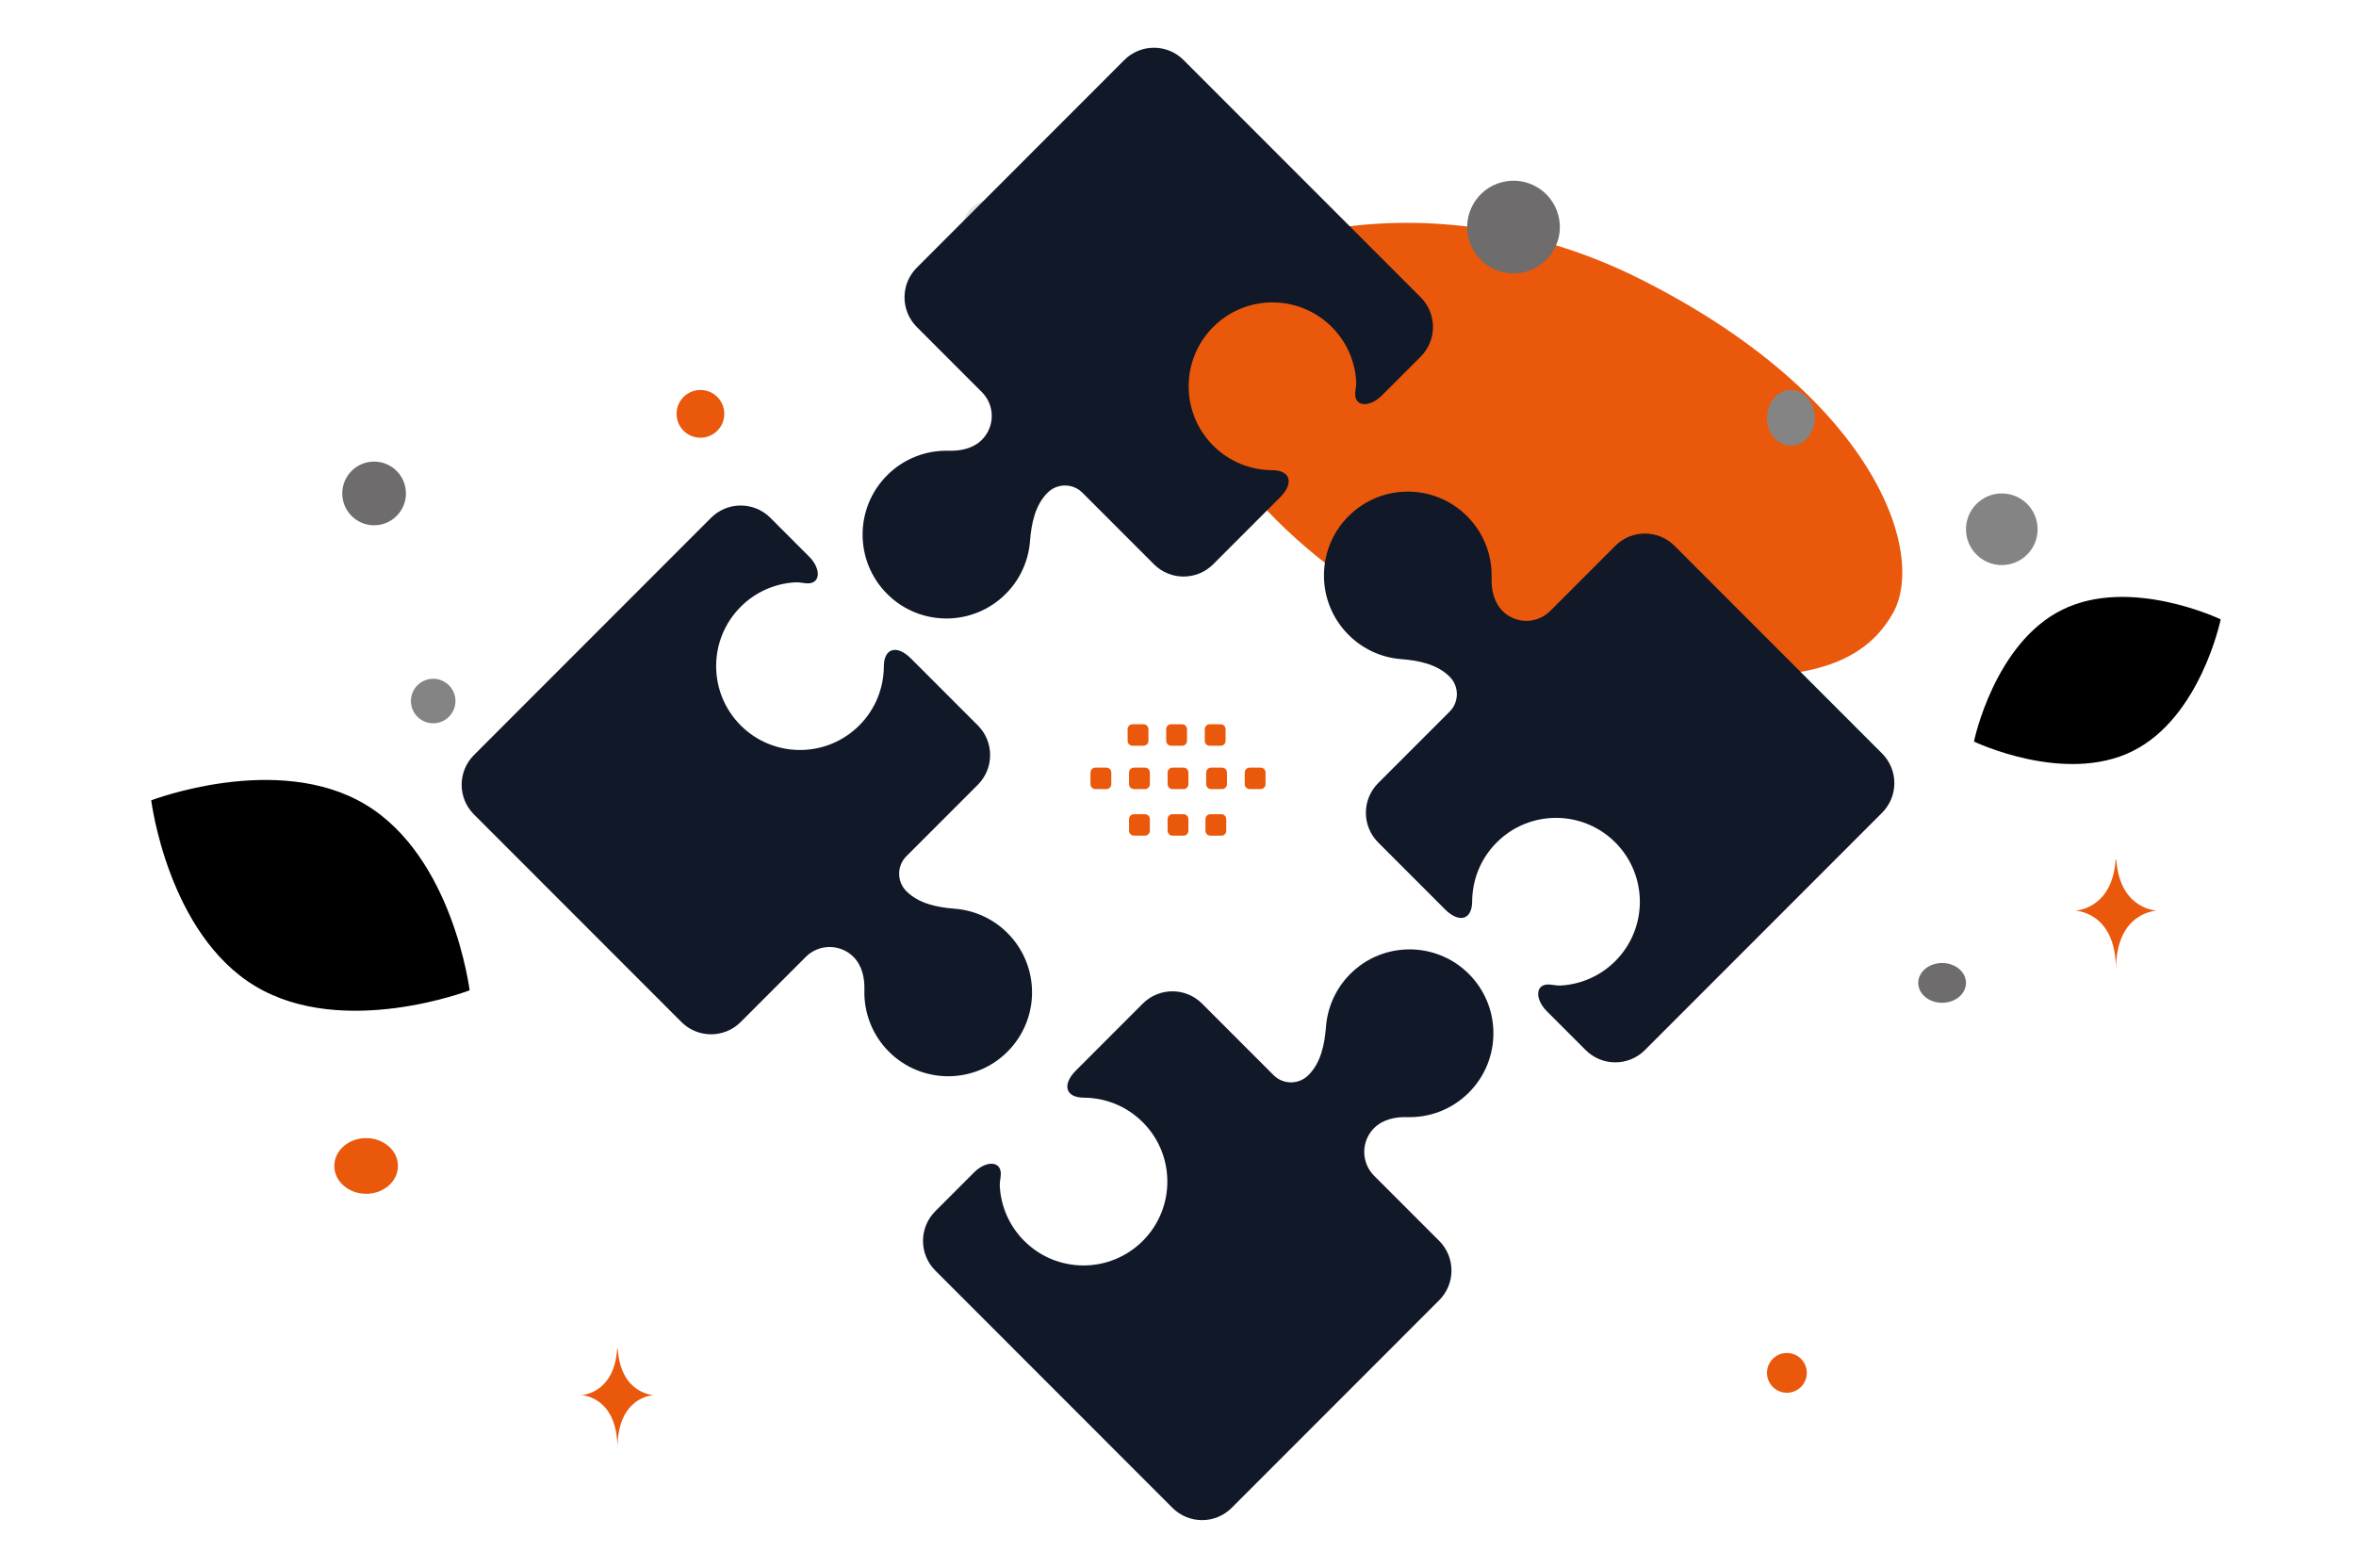 <svg width="296" height="197" viewBox="0 0 296 197" fill="none" xmlns="http://www.w3.org/2000/svg">
<path d="M237.82 77.048C233.437 84.842 223.838 85.913 208.459 84.432C196.893 83.316 186.346 82.453 174.779 76.169C166.683 71.775 160.274 65.829 155.597 60.054C150.528 53.797 143.454 46.657 146.922 39.564C151.688 29.82 179.25 21.613 206.014 35.034C235.415 49.781 242.108 69.431 237.82 77.048Z" fill="#EA580C"/>
<path d="M267.917 94.386C259.359 98.625 248 93.174 248 93.174C248 93.174 250.524 80.85 259.087 76.616C267.645 72.376 279 77.822 279 77.822C279 77.822 276.475 90.145 267.917 94.386Z" fill="black"/>
<path d="M32.114 123.935C43.157 130.528 59 124.433 59 124.433C59 124.433 56.928 107.653 45.879 101.067C34.836 94.475 19 100.561 19 100.561C19 100.561 21.072 117.342 32.114 123.935Z" fill="black"/>
<path d="M251.5 62C249.015 62 247 64.015 247 66.5C247 68.985 249.015 71 251.5 71C253.985 71 256 68.985 256 66.5C256 64.015 253.985 62 251.5 62Z" fill="#858484"/>
<path d="M81 87C78.239 87 76 89.462 76 92.5C76 95.538 78.239 98 81 98C83.761 98 86 95.538 86 92.5C86 89.462 83.761 87 81 87Z" fill="#FB9E55"/>
<path d="M47 66C44.791 66 43 64.209 43 62C43 59.791 44.791 58 47 58C49.209 58 51 59.791 51 62C51 64.209 49.209 66 47 66Z" fill="#6E6C6C"/>
<path d="M212.5 86C211.672 86 211 85.105 211 84C211 82.895 211.672 82 212.5 82C213.328 82 214 82.895 214 84C214 85.105 213.328 86 212.5 86Z" fill="#FB9E55"/>
<path d="M224.5 175C223.119 175 222 173.881 222 172.5C222 171.119 223.119 170 224.5 170C225.881 170 227 171.119 227 172.5C227 173.881 225.881 175 224.5 175Z" fill="#EA580C"/>
<path d="M46 150C43.791 150 42 148.433 42 146.5C42 144.567 43.791 143 46 143C48.209 143 50 144.567 50 146.5C50 148.433 48.209 150 46 150Z" fill="#EA580C"/>
<path d="M88 55C86.343 55 85 53.657 85 52C85 50.343 86.343 49 88 49C89.657 49 91 50.343 91 52C91 53.657 89.657 55 88 55Z" fill="#EA580C"/>
<path d="M225 56C223.343 56 222 54.433 222 52.5C222 50.567 223.343 49 225 49C226.657 49 228 50.567 228 52.5C228 54.433 226.657 56 225 56Z" fill="#858484"/>
<path d="M57.127 87.359C57.527 88.852 56.642 90.386 55.149 90.786C53.657 91.186 52.123 90.3 51.723 88.808C51.323 87.315 52.208 85.781 53.701 85.381C55.193 84.981 56.727 85.867 57.127 87.359Z" fill="#858484"/>
<path d="M125 32C122.791 32 121 30.433 121 28.5C121 26.567 122.791 25 125 25C127.209 25 129 26.567 129 28.5C129 30.433 127.209 32 125 32Z" fill="#E1E4E5"/>
<path d="M244 126C242.343 126 241 124.881 241 123.5C241 122.119 242.343 121 244 121C245.657 121 247 122.119 247 123.5C247 124.881 245.657 126 244 126Z" fill="#6E6C6C"/>
<path d="M195.777 27.023C196.61 30.129 194.766 33.322 191.66 34.154C188.554 34.986 185.362 33.143 184.529 30.037C183.697 26.931 185.54 23.738 188.646 22.906C191.752 22.074 194.945 23.917 195.777 27.023Z" fill="#6E6C6C"/>
<path d="M265.807 108H265.882C266.326 114.324 271 114.421 271 114.421C271 114.421 265.846 114.523 265.846 121.83C265.846 114.523 260.692 114.421 260.692 114.421C260.692 114.421 265.364 114.324 265.807 108ZM77.539 169.482H77.606C77.999 175.207 82.147 175.294 82.147 175.294C82.147 175.294 77.574 175.386 77.574 182C77.574 175.386 73 175.294 73 175.294C73 175.294 77.146 175.207 77.539 169.482Z" fill="#EA580C"/>
<path d="M176.777 140.365C179.577 140.449 182.404 139.421 184.542 137.282C188.655 133.165 188.655 126.491 184.542 122.375C180.428 118.259 173.759 118.259 169.645 122.375C167.866 124.15 166.783 126.505 166.592 129.011C166.421 131.219 165.954 133.523 164.389 135.089C163.807 135.67 163.019 135.997 162.197 135.997C161.375 135.997 160.586 135.67 160.005 135.089L151.024 126.102C148.968 124.044 145.633 124.044 143.576 126.102L135.164 134.52C133.461 136.224 133.78 137.908 136.188 137.922C138.863 137.937 141.535 138.966 143.576 141.009C147.69 145.125 147.69 151.799 143.576 155.916C139.462 160.032 132.793 160.032 128.679 155.916C126.862 154.102 125.772 151.685 125.615 149.122C125.591 148.742 125.639 148.342 125.703 147.942C126.051 145.787 123.936 145.755 122.393 147.299L117.507 152.189C115.45 154.247 115.45 157.584 117.507 159.643L147.3 189.456C149.357 191.515 152.692 191.515 154.748 189.456L159.202 184.998L180.817 163.369C182.874 161.31 182.874 157.973 180.817 155.915L172.639 147.732C170.985 146.077 170.985 143.394 172.639 141.739C173.708 140.67 175.266 140.319 176.777 140.365ZM119.223 56.635C116.423 56.552 113.596 57.579 111.458 59.718C107.345 63.834 107.345 70.508 111.458 74.625C115.572 78.741 122.241 78.741 126.355 74.625C128.134 72.85 129.217 70.495 129.408 67.988C129.579 65.78 130.046 63.477 131.611 61.911C132.822 60.7 134.785 60.7 135.995 61.911L144.976 70.898C147.032 72.957 150.367 72.957 152.424 70.898L160.836 62.48C162.539 60.776 162.22 59.092 159.812 59.078C157.136 59.063 154.465 58.034 152.424 55.991C148.31 51.875 148.31 45.201 152.424 41.084C156.538 36.968 163.207 36.968 167.32 41.084C169.138 42.897 170.228 45.314 170.385 47.878C170.409 48.258 170.361 48.658 170.296 49.057C169.949 51.213 172.063 51.245 173.606 49.701L178.493 44.811C180.549 42.753 180.549 39.416 178.493 37.358L148.7 7.544C146.643 5.485 143.308 5.485 141.251 7.544L136.798 12.002L115.183 33.632C113.126 35.69 113.126 39.026 115.183 41.085L123.361 49.269C125.014 50.923 125.014 53.606 123.361 55.26C122.292 56.33 120.734 56.68 119.223 56.635ZM187.4 72.628C187.484 69.826 186.457 66.996 184.32 64.858C180.206 60.741 173.537 60.741 169.423 64.858C165.309 68.974 165.309 75.648 169.423 79.764C171.197 81.545 173.55 82.629 176.055 82.82C178.261 82.991 180.563 83.459 182.128 85.025C183.338 86.236 183.338 88.2 182.128 89.412L173.147 98.398C171.09 100.456 171.09 103.793 173.147 105.852L181.559 114.269C183.262 115.974 184.945 115.655 184.959 113.245C184.974 110.567 186.002 107.894 188.044 105.852C192.157 101.735 198.827 101.735 202.94 105.852C207.054 109.968 207.054 116.642 202.94 120.759C201.128 122.577 198.713 123.668 196.151 123.825C195.772 123.849 195.372 123.801 194.973 123.737C192.818 123.388 192.787 125.505 194.33 127.049L199.216 131.939C201.273 133.997 204.608 133.997 206.664 131.939L236.457 102.125C238.514 100.067 238.514 96.73 236.457 94.671L232.003 90.215L210.388 68.585C208.331 66.527 204.996 66.527 202.94 68.585L194.762 76.769C193.108 78.423 190.427 78.423 188.774 76.769C187.705 75.699 187.355 74.139 187.4 72.628ZM108.6 124.372C108.516 127.174 109.543 130.004 111.68 132.142C115.794 136.259 122.463 136.259 126.577 132.142C130.691 128.026 130.691 121.352 126.577 117.235C124.803 115.455 122.45 114.371 119.945 114.18C117.739 114.009 115.437 113.542 113.872 111.975C112.662 110.764 112.662 108.8 113.872 107.588L122.853 98.602C124.91 96.543 124.91 93.206 122.853 91.148L114.441 82.731C112.738 81.026 111.055 81.345 111.041 83.755C111.026 86.433 109.998 89.105 107.956 91.148C103.843 95.265 97.173 95.265 93.06 91.148C88.946 87.032 88.946 80.358 93.06 76.241C94.872 74.423 97.287 73.332 99.848 73.174C100.228 73.151 100.628 73.199 101.027 73.263C103.181 73.611 103.213 71.495 101.67 69.951L96.784 65.061C94.727 63.003 91.392 63.003 89.336 65.061L59.543 94.875C57.486 96.933 57.486 100.27 59.543 102.329L63.997 106.785L85.612 128.415C87.669 130.473 91.004 130.473 93.06 128.415L101.238 120.231C102.892 118.577 105.573 118.577 107.226 120.231C108.295 121.301 108.645 122.861 108.6 124.372Z" fill="#111827"/>
<path fill-rule="evenodd" clip-rule="evenodd" d="M158.39 99.148H156.993C156.831 99.148 156.676 99.082 156.562 98.964C156.447 98.846 156.383 98.686 156.383 98.519V97.079C156.383 96.73 156.658 96.45 156.993 96.45H158.39C158.725 96.45 159 96.733 159 97.079V98.519C159 98.602 158.985 98.684 158.954 98.76C158.923 98.837 158.878 98.906 158.822 98.964C158.765 99.023 158.698 99.069 158.624 99.101C158.55 99.132 158.47 99.148 158.39 99.148ZM153.546 99.148H152.149C151.987 99.148 151.832 99.081 151.718 98.963C151.604 98.846 151.539 98.686 151.539 98.519V97.079C151.539 96.73 151.814 96.45 152.149 96.45H153.546C153.881 96.45 154.156 96.733 154.156 97.079V98.519C154.155 98.686 154.091 98.846 153.976 98.963C153.862 99.081 153.707 99.148 153.546 99.148ZM148.699 99.148H147.302C147.14 99.148 146.985 99.081 146.871 98.963C146.757 98.846 146.692 98.686 146.692 98.519V97.079C146.692 96.73 146.967 96.45 147.302 96.45H148.699C149.034 96.45 149.309 96.733 149.309 97.079V98.519C149.309 98.602 149.293 98.684 149.263 98.76C149.232 98.837 149.187 98.906 149.13 98.964C149.074 99.023 149.006 99.069 148.932 99.101C148.858 99.132 148.779 99.148 148.699 99.148ZM143.854 99.148H142.457C142.296 99.148 142.141 99.081 142.027 98.963C141.912 98.846 141.848 98.686 141.847 98.519V97.079C141.847 96.73 142.122 96.45 142.457 96.45H143.854C144.192 96.45 144.467 96.733 144.467 97.079V98.519C144.465 98.686 144.4 98.846 144.286 98.963C144.171 99.081 144.016 99.147 143.854 99.148ZM139.01 99.148H137.613C137.451 99.148 137.295 99.082 137.181 98.964C137.066 98.846 137.001 98.686 137 98.519V97.079C137 96.73 137.275 96.45 137.613 96.45H139.01C139.345 96.45 139.62 96.733 139.62 97.079V98.519C139.619 98.686 139.555 98.846 139.44 98.963C139.326 99.081 139.171 99.148 139.01 99.148ZM153.368 93.701H151.971C151.809 93.701 151.655 93.634 151.541 93.516C151.426 93.399 151.362 93.239 151.361 93.072V91.629C151.362 91.462 151.426 91.303 151.541 91.185C151.655 91.067 151.81 91.001 151.971 91H153.368C153.706 91 153.978 91.283 153.978 91.629V93.07C153.979 93.152 153.963 93.234 153.933 93.311C153.902 93.388 153.857 93.458 153.801 93.516C153.744 93.575 153.677 93.622 153.602 93.653C153.528 93.685 153.449 93.701 153.368 93.701ZM148.524 93.701H147.127C146.965 93.701 146.81 93.634 146.696 93.516C146.582 93.399 146.518 93.239 146.517 93.072V91.629C146.518 91.462 146.582 91.303 146.696 91.185C146.81 91.067 146.965 91.001 147.127 91H148.524C148.859 91 149.134 91.283 149.134 91.629V93.07C149.134 93.152 149.119 93.234 149.088 93.311C149.058 93.388 149.013 93.458 148.956 93.516C148.9 93.575 148.832 93.622 148.758 93.653C148.684 93.685 148.604 93.701 148.524 93.701ZM143.68 93.701H142.283C142.121 93.701 141.965 93.635 141.85 93.517C141.736 93.399 141.671 93.239 141.67 93.072V91.629C141.67 91.283 141.945 91 142.283 91H143.68C143.841 91.001 143.996 91.067 144.11 91.185C144.224 91.303 144.289 91.462 144.289 91.629V93.07C144.289 93.237 144.225 93.397 144.111 93.515C143.997 93.634 143.842 93.701 143.68 93.701ZM148.699 105H147.302C147.14 104.999 146.985 104.933 146.871 104.815C146.757 104.697 146.692 104.538 146.692 104.371V102.931C146.692 102.582 146.967 102.302 147.302 102.302H148.699C149.034 102.302 149.309 102.585 149.309 102.931V104.371C149.309 104.454 149.293 104.536 149.263 104.612C149.232 104.688 149.187 104.758 149.13 104.816C149.074 104.875 149.006 104.921 148.932 104.952C148.858 104.984 148.779 105 148.699 105ZM153.455 105H152.058C151.897 104.999 151.742 104.933 151.628 104.815C151.513 104.697 151.449 104.538 151.448 104.371V102.931C151.448 102.582 151.723 102.302 152.058 102.302H153.455C153.79 102.302 154.065 102.585 154.065 102.931V104.371C154.066 104.454 154.05 104.536 154.019 104.612C153.989 104.689 153.944 104.758 153.887 104.816C153.83 104.875 153.763 104.921 153.689 104.953C153.615 104.984 153.535 105 153.455 105ZM143.854 105H142.457C142.296 104.999 142.141 104.933 142.027 104.815C141.912 104.697 141.848 104.538 141.847 104.371V102.931C141.847 102.582 142.122 102.302 142.457 102.302H143.854C144.192 102.302 144.467 102.585 144.467 102.931V104.371C144.465 104.538 144.4 104.697 144.286 104.815C144.171 104.933 144.016 104.999 143.854 105Z" fill="#EA580C"/>
</svg>
